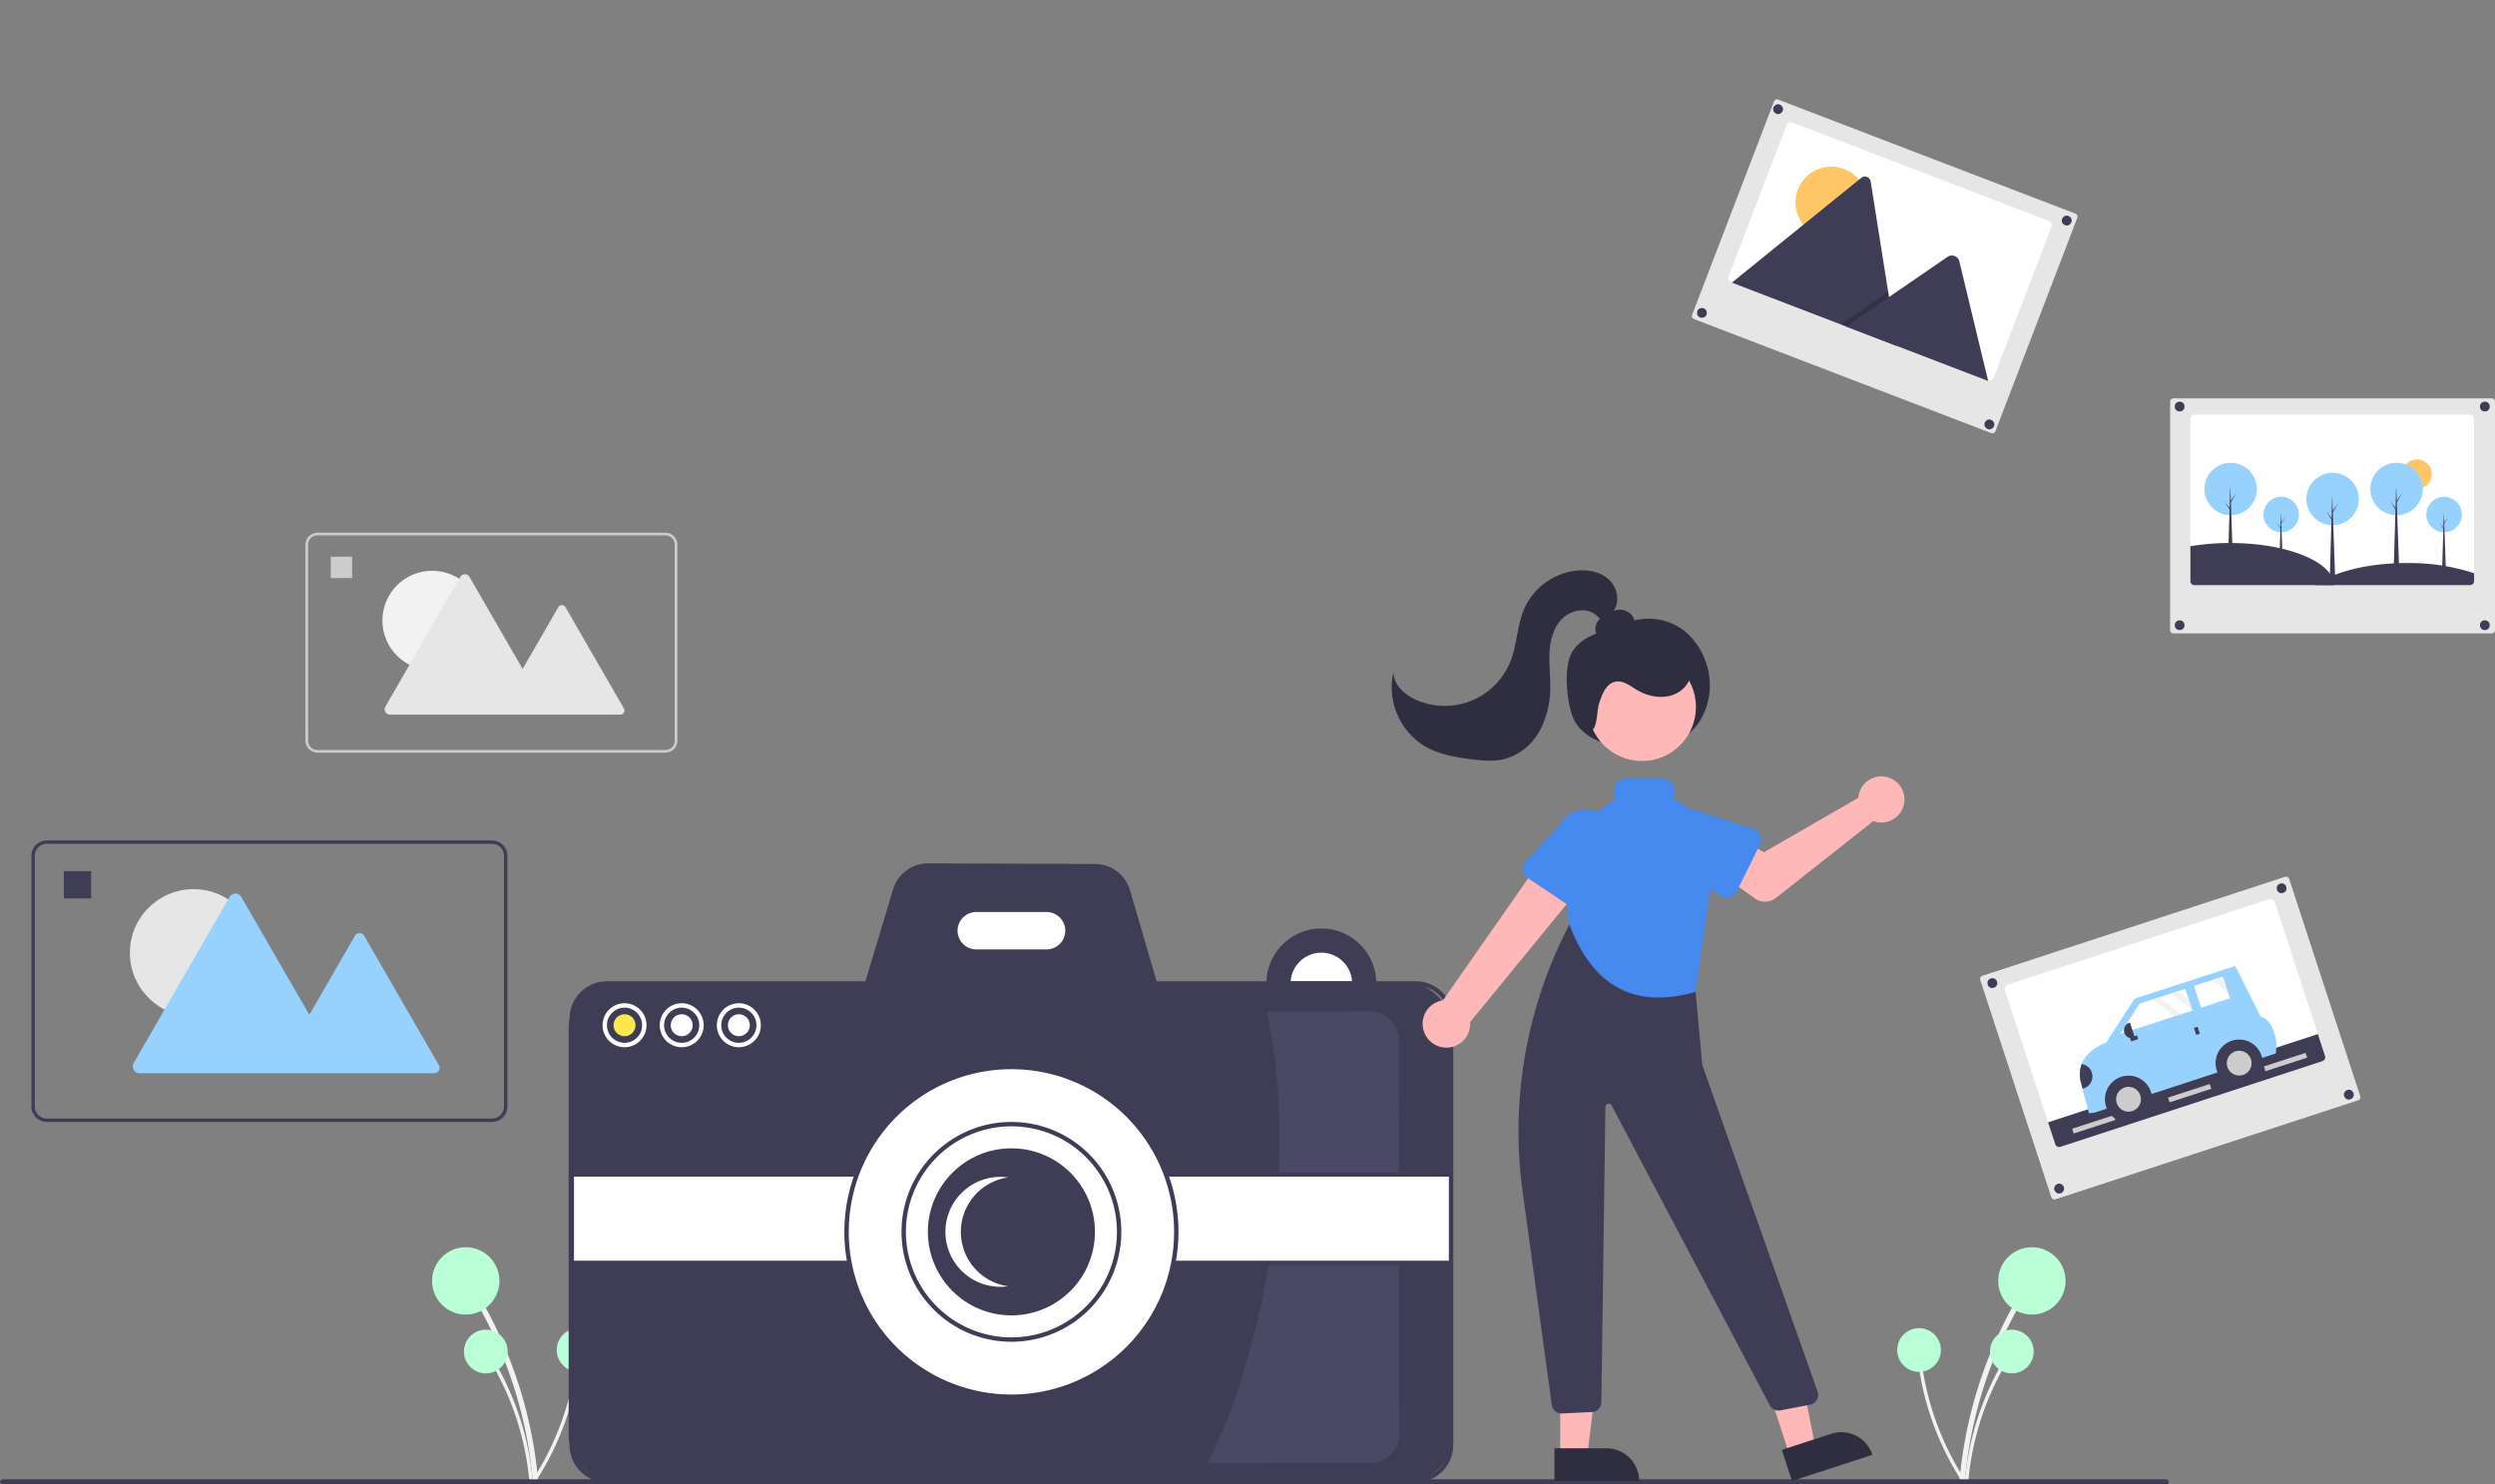 <svg xmlns="http://www.w3.org/2000/svg" width="824.499" height="490.574" viewBox="0 0 824.499 490.574">
  <rect x="0" y="0" width="824.499" height="490.574" fill="#808080" stroke="none"/>
  <g id="Group_244" data-name="Group 244" transform="translate(-951.084 -290.36)">
    <g id="Group_148" data-name="Group 148" transform="translate(-70.835 12.601)">
      <path id="Path_60" data-name="Path 60" d="M93.937,0a1.1,1.1,0,0,0-.515.129L.582,49.513A1.1,1.1,0,0,0,.129,51L35.576,117.64a1.1,1.1,0,0,0,1.488.455L129.9,68.71a1.1,1.1,0,0,0,.454-1.487L94.909.584a1.092,1.092,0,0,0-.65-.535A1.1,1.1,0,0,0,93.937,0Z" transform="translate(1646.554 277.759) rotate(49)" fill="#e6e6e6"/>
      <path id="Path_61" data-name="Path 61" d="M82.936.717l25.191,47.358a1.35,1.35,0,0,1-.558,1.827L27.176,92.664a1.143,1.143,0,0,1-.178.078,1.349,1.349,0,0,1-1.649-.636L.159,44.748a1.35,1.35,0,0,1,.558-1.827L81.109.159a1.35,1.35,0,0,1,1.827.558Z" transform="translate(1646.038 289.512) rotate(49)" fill="#fff"/>
      <ellipse id="Ellipse_12" data-name="Ellipse 12" cx="11.848" cy="11.848" rx="11.848" ry="11.848" transform="translate(1628.272 327.951) rotate(49)" fill="#ffc665"/>
      <path id="Path_62" data-name="Path 62" d="M51.514,29.44.2,56.735a1.187,1.187,0,0,1-.2.087L1.908,1.875A1.925,1.925,0,0,1,4.866.3L36.16,19.848l1.5.935Z" transform="translate(1637.135 333.87) rotate(49)" fill="#3f3d56"/>
      <path id="Path_63" data-name="Path 63" d="M17.52,9.592,0,18.911,1.955,1.844,2.1.615,2.166,0l1.5.935Z" transform="translate(1644.458 372.547) rotate(49)" opacity="0.2"/>
      <path id="Path_64" data-name="Path 64" d="M44.383,19.039,0,42.648,1.955,25.58l.14-1.229L4.643,2.11A2.569,2.569,0,0,1,7.9.118,2.288,2.288,0,0,1,8.17.233Z" transform="translate(1664.179 357.668) rotate(49)" fill="#3f3d56"/>
      <circle id="Ellipse_13" data-name="Ellipse 13" cx="1.613" cy="1.613" r="1.613" transform="translate(1609.666 311.561) rotate(49)" fill="#3f3d56"/>
      <ellipse id="Ellipse_14" data-name="Ellipse 14" cx="1.613" cy="1.613" rx="1.613" ry="1.613" transform="matrix(0.799, 0.602, -0.602, 0.799, 1704.578, 348.387)" fill="#3f3d56"/>
      <ellipse id="Ellipse_15" data-name="Ellipse 15" cx="1.613" cy="1.613" rx="1.613" ry="1.613" transform="translate(1582.725 379.549)" fill="#3f3d56"/>
      <ellipse id="Ellipse_16" data-name="Ellipse 16" cx="1.613" cy="1.613" rx="1.613" ry="1.613" transform="matrix(0.799, 0.602, -0.602, 0.799, 1679.016, 415.759)" fill="#3f3d56"/>
    </g>
    <g id="Group_149" data-name="Group 149" transform="translate(5.583 -53.076)">
      <path id="Path_41" data-name="Path 41" d="M719.971,375.356a1.1,1.1,0,0,0-1.1,1.1v75.48a1.1,1.1,0,0,0,1.1,1.1H825.128a1.1,1.1,0,0,0,1.1-1.1V376.455a1.1,1.1,0,0,0-1.1-1.1Z" transform="translate(943.773 99.72)" fill="#e6e6e6"/>
      <path id="Path_42" data-name="Path 42" d="M828.794,389.755V443.4a1.35,1.35,0,0,1-1.349,1.349h-91.06a.958.958,0,0,1-.19-.017,1.347,1.347,0,0,1-1.159-1.333V389.755a1.349,1.349,0,0,1,1.349-1.349h91.06a1.349,1.349,0,0,1,1.349,1.349Z" transform="translate(934.3 92.071)" fill="#fff"/>
      <ellipse id="Ellipse_2" data-name="Ellipse 2" cx="4.892" cy="4.892" rx="4.892" ry="4.892" transform="translate(1739.328 495.242)" fill="#ffc665"/>
      <ellipse id="Ellipse_3" data-name="Ellipse 3" cx="1.613" cy="1.613" rx="1.613" ry="1.613" transform="translate(1664.174 476.175)" fill="#3f3d56"/>
      <ellipse id="Ellipse_4" data-name="Ellipse 4" cx="1.613" cy="1.613" rx="1.613" ry="1.613" transform="translate(1765.03 476.175)" fill="#3f3d56"/>
      <ellipse id="Ellipse_5" data-name="Ellipse 5" cx="1.613" cy="1.613" rx="1.613" ry="1.613" transform="translate(1664.174 548.43)" fill="#3f3d56"/>
      <ellipse id="Ellipse_6" data-name="Ellipse 6" cx="1.613" cy="1.613" rx="1.613" ry="1.613" transform="translate(1765.03 548.43)" fill="#3f3d56"/>
      <ellipse id="Ellipse_7" data-name="Ellipse 7" cx="5.869" cy="5.869" rx="5.869" ry="5.869" transform="translate(1693.467 507.599)" fill="#97d2ff"/>
      <path id="Path_43" data-name="Path 43" d="M585.425,420.16h-1.2l.548-18.563Z" transform="translate(1114.477 110.987)" fill="#3f3d56"/>
      <path id="Path_44" data-name="Path 44" d="M585.578,407.569l1.291-1.786-1.308,2.228-.141-.248Z" transform="translate(1113.776 108.534)" fill="#3f3d56"/>
      <path id="Path_45" data-name="Path 45" d="M583.634,411.926l-1.291-1.786,1.308,2.227.142-.247Z" transform="translate(1115.579 105.98)" fill="#3f3d56"/>
      <ellipse id="Ellipse_8" data-name="Ellipse 8" cx="5.869" cy="5.869" rx="5.869" ry="5.869" transform="translate(1747.307 507.599)" fill="#97d2ff"/>
      <path id="Path_46" data-name="Path 46" d="M715.5,420.16h-1.2l.548-18.563Z" transform="translate(1038.241 110.987)" fill="#3f3d56"/>
      <path id="Path_47" data-name="Path 47" d="M715.654,407.569l1.291-1.786-1.308,2.228-.142-.248Z" transform="translate(1037.54 108.534)" fill="#3f3d56"/>
      <path id="Path_48" data-name="Path 48" d="M713.711,411.926l-1.291-1.786,1.308,2.227.142-.247Z" transform="translate(1039.342 105.98)" fill="#3f3d56"/>
      <ellipse id="Ellipse_9" data-name="Ellipse 9" cx="8.668" cy="8.668" rx="8.668" ry="8.668" transform="translate(1707.67 499.68)" fill="#97d2ff"/>
      <path id="Path_49" data-name="Path 49" d="M626.342,415.624h-1.775l.809-27.415Z" transform="translate(1090.832 118.834)" fill="#3f3d56"/>
      <path id="Path_50" data-name="Path 50" d="M626.568,397.028l1.906-2.637-1.932,3.29-.209-.365Z" transform="translate(1089.797 115.211)" fill="#3f3d56"/>
      <path id="Path_51" data-name="Path 51" d="M623.7,403.462l-1.906-2.637,1.932,3.29.209-.365Z" transform="translate(1092.459 111.44)" fill="#3f3d56"/>
      <ellipse id="Ellipse_10" data-name="Ellipse 10" cx="8.668" cy="8.668" rx="8.668" ry="8.668" transform="translate(1728.81 496.369)" fill="#97d2ff"/>
      <path id="Path_52" data-name="Path 52" d="M677.415,407.624H675.64l.809-27.415Z" transform="translate(1060.899 123.523)" fill="#3f3d56"/>
      <path id="Path_53" data-name="Path 53" d="M677.641,389.028l1.906-2.637-1.932,3.29-.209-.365Z" transform="translate(1059.863 119.899)" fill="#3f3d56"/>
      <path id="Path_54" data-name="Path 54" d="M674.77,395.462l-1.906-2.637,1.932,3.29.209-.365Z" transform="translate(1062.525 116.128)" fill="#3f3d56"/>
      <ellipse id="Ellipse_11" data-name="Ellipse 11" cx="8.668" cy="8.668" rx="8.668" ry="8.668" transform="translate(1673.979 496.369)" fill="#97d2ff"/>
      <path id="Path_55" data-name="Path 55" d="M544.945,407.624h-1.776l.81-27.415Z" transform="translate(1138.539 123.523)" fill="#3f3d56"/>
      <path id="Path_56" data-name="Path 56" d="M545.17,389.028l1.906-2.637-1.932,3.29-.209-.365Z" transform="translate(1137.503 119.899)" fill="#3f3d56"/>
      <path id="Path_57" data-name="Path 57" d="M542.3,395.462l-1.906-2.637,1.932,3.29.209-.365Z" transform="translate(1140.165 116.128)" fill="#3f3d56"/>
      <path id="Path_58" data-name="Path 58" d="M782.523,504.792H736.384a.963.963,0,0,1-.19-.016,1.347,1.347,0,0,1-1.159-1.333V491.924a78.541,78.541,0,0,1,13.137-1.068c16.378,0,30.079,4.694,33.514,10.977A6.314,6.314,0,0,1,782.523,504.792Z" transform="translate(934.3 32.027)" fill="#3f3d56"/>
      <path id="Path_59" data-name="Path 59" d="M887.362,510.209v2.612a1.349,1.349,0,0,1-1.349,1.349H834.965a26.021,26.021,0,0,1,5.29-2.959c6.254-2.682,15.075-4.354,24.847-4.354A69.257,69.257,0,0,1,887.362,510.209Z" transform="translate(875.732 22.649)" fill="#3f3d56"/>
    </g>
    <g id="Group_150" data-name="Group 150" transform="translate(86.82 -14.194)">
      <path id="Path_65" data-name="Path 65" d="M102.44,102.14a1.1,1.1,0,0,0,1.345-.78l19.4-72.944a1.1,1.1,0,0,0-.78-1.345L20.786.037a1.1,1.1,0,0,0-1.345.78L.037,73.761a1.1,1.1,0,0,0,.78,1.345Z" transform="matrix(0.839, -0.545, 0.545, 0.839, 1501.91, 638.308)" fill="#e6e6e6"/>
      <path id="Path_66" data-name="Path 66" d="M104.443,25.106l-13.79,51.84A1.35,1.35,0,0,1,89,77.9L1,54.493a.958.958,0,0,1-.18-.065,1.348,1.348,0,0,1-.777-1.586L13.835,1A1.35,1.35,0,0,1,15.486.046l88,23.409a1.35,1.35,0,0,1,.957,1.651Z" transform="matrix(0.839, -0.545, 0.545, 0.839, 1514.625, 638.391)" fill="#fff"/>
      <path id="Path_67" data-name="Path 67" d="M92.612,24.1l-1.959,7.364A1.35,1.35,0,0,1,89,32.424L1,9.015a.969.969,0,0,1-.18-.065A1.348,1.348,0,0,1,.045,7.364L2,0Z" transform="matrix(0.839, -0.545, 0.545, 0.839, 1539.394, 676.533)" fill="#3f3d56"/>
      <rect id="Rectangle_152" data-name="Rectangle 152" width="14.487" height="1.656" transform="translate(1580.709 667.264) rotate(-18)" fill="#ccc"/>
      <rect id="Rectangle_153" data-name="Rectangle 153" width="14.487" height="1.656" transform="translate(1549.021 677.56) rotate(-18)" fill="#ccc"/>
      <rect id="Rectangle_154" data-name="Rectangle 154" width="14.487" height="1.656" transform="translate(1612.399 656.967) rotate(-18)" fill="#ccc"/>
      <ellipse id="Ellipse_17" data-name="Ellipse 17" cx="1.613" cy="1.613" rx="1.613" ry="1.613" transform="matrix(0.966, -0.259, 0.259, 0.966, 1520.686, 628.291)" fill="#3f3d56"/>
      <circle id="Ellipse_18" data-name="Ellipse 18" cx="1.613" cy="1.613" r="1.613" transform="matrix(0.777, -0.629, 0.629, 0.777, 1542.465, 697.109)" fill="#3f3d56"/>
      <ellipse id="Ellipse_19" data-name="Ellipse 19" cx="1.613" cy="1.613" rx="1.613" ry="1.613" transform="translate(1616.402 596.752) rotate(-9)" fill="#3f3d56"/>
      <circle id="Ellipse_20" data-name="Ellipse 20" cx="1.613" cy="1.613" r="1.613" transform="matrix(0.839, -0.545, 0.545, 0.839, 1638.231, 665.826)" fill="#3f3d56"/>
      <rect id="Rectangle_155" data-name="Rectangle 155" width="8.052" height="1.278" transform="translate(1617.862 652.825) rotate(162)" fill="#3f3d56"/>
      <path id="Path_68" data-name="Path 68" d="M0,23.513l1.507.8,61,16.263.889-1.132a13.352,13.352,0,0,0,2.8-6.724c.207-1.835.015-3.765-1.278-4.925L67.016,9.04,33.277,0,17.415,7.059S11.284,5.31,6.828,8.586A10.12,10.12,0,0,0,3.35,13.428l-.709,2.132Z" transform="matrix(0.839, -0.545, 0.545, 0.839, 1541.766, 652.703)" fill="#97d2ff"/>
      <ellipse id="Ellipse_21" data-name="Ellipse 21" cx="7.796" cy="7.796" rx="7.796" ry="7.796" transform="matrix(0.839, -0.545, 0.545, 0.839, 1556.871, 665.526)" fill="#3f3d56"/>
      <ellipse id="Ellipse_22" data-name="Ellipse 22" cx="4.103" cy="4.103" rx="4.103" ry="4.103" transform="matrix(0.839, -0.545, 0.545, 0.839, 1561.979, 666.612)" fill="#ccc"/>
      <ellipse id="Ellipse_23" data-name="Ellipse 23" cx="7.796" cy="7.796" rx="7.796" ry="7.796" transform="matrix(0.839, -0.545, 0.545, 0.839, 1593.442, 653.592)" fill="#3f3d56"/>
      <ellipse id="Ellipse_24" data-name="Ellipse 24" cx="4.103" cy="4.103" rx="4.103" ry="4.103" transform="matrix(0.839, -0.545, 0.545, 0.839, 1598.551, 654.678)" fill="#ccc"/>
      <path id="Path_69" data-name="Path 69" d="M0,4.949,18.223,9.805l2.225.592,3.756,1,.073-.274.881-3.3.989-3.708-2.5-.665-2.224-.594L17.484,1.8l-2.225-.592L10.71,0Z" transform="matrix(0.839, -0.545, 0.545, 0.839, 1562.228, 642.109)" fill="#fff"/>
      <path id="Path_70" data-name="Path 70" d="M0,7.285,9.631,9.853l.505-1.889.878-3.3.56-2.092-1.41-.375L7.94,1.6l-6-1.6Z" transform="matrix(0.839, -0.545, 0.545, 0.839, 1587.685, 631.427)" fill="#fff"/>
      <rect id="Rectangle_156" data-name="Rectangle 156" width="1.278" height="2.428" transform="translate(1591.237 646.156) rotate(162)" fill="#3f3d56"/>
      <rect id="Rectangle_157" data-name="Rectangle 157" width="1.278" height="2.428" transform="translate(1570.458 646.723) rotate(72)" fill="#3f3d56"/>
      <path id="Path_71" data-name="Path 71" d="M0,0H.141A2.671,2.671,0,0,1,2.812,2.671h0A2.671,2.671,0,0,1,.141,5.342H0Z" transform="translate(1569.782 647.537) rotate(162)" fill="#3f3d56"/>
      <path id="Path_72" data-name="Path 72" d="M0,6.975A4.129,4.129,0,0,0,4.187,0,10.12,10.12,0,0,0,.709,4.842Z" transform="matrix(0.839, -0.545, 0.545, 0.839, 1548.658, 658.466)" fill="#3f3d56"/>
      <path id="Path_73" data-name="Path 73" d="M0,0,2.853,8.269l.881-3.3L2.224.594Z" transform="matrix(0.839, -0.545, 0.545, 0.839, 1581.751, 632.836)" fill="#f2f2f2"/>
      <path id="Path_74" data-name="Path 74" d="M0,0,2.2,6.365l.878-3.3L2.224.594Z" transform="matrix(0.839, -0.545, 0.545, 0.839, 1595.214, 628.443)" fill="#f2f2f2"/>
      <path id="Path_75" data-name="Path 75" d="M0,0,2.964,8.593l2.225.592L2.225.592Z" transform="matrix(0.839, -0.545, 0.545, 0.839, 1575.686, 634.815)" fill="#f2f2f2"/>
    </g>
    <g id="Group_147" data-name="Group 147" transform="translate(-2660 -1309.534)">
      <path id="Path_86" data-name="Path 86" d="M334.279,716.6a144.253,144.253,0,0,0-11.939-45.528q-2.695-6.019-5.931-11.774a.879.879,0,0,1,1.517-.887,146.248,146.248,0,0,1,16.274,44.9q1.222,6.6,1.837,13.293c.1,1.125-1.654,1.118-1.757,0Z" transform="translate(3452.845 1372.198)" fill="#f2f2f2"/>
      <circle id="Ellipse_32" data-name="Ellipse 32" cx="11.128" cy="11.128" r="11.128" transform="translate(3753.87 2012.064)" fill="#b9ffd7"/>
      <path id="Path_87" data-name="Path 87" d="M335.09,724.764a93.584,93.584,0,0,0-7.745-29.536q-1.748-3.9-3.848-7.638a.57.57,0,0,1,.984-.575,94.876,94.876,0,0,1,10.557,29.126q.793,4.282,1.191,8.624C336.3,725.494,335.157,725.489,335.09,724.764Z" transform="translate(3450.896 1364.335)" fill="#f2f2f2"/>
      <circle id="Ellipse_33" data-name="Ellipse 33" cx="7.219" cy="7.219" r="7.219" transform="translate(3764.413 2039.314)" fill="#b9ffd7"/>
      <path id="Path_88" data-name="Path 88" d="M341.426,724.24a93.584,93.584,0,0,0,12.059-28.052q1.024-4.154,1.664-8.389a.57.57,0,0,1,1.13.152,94.878,94.878,0,0,1-9.59,29.459q-2.008,3.863-4.365,7.532c-.4.617-1.292-.088-.9-.7Z" transform="translate(3445.998 1364.178)" fill="#f2f2f2"/>
      <circle id="Ellipse_34" data-name="Ellipse 34" cx="7.219" cy="7.219" r="7.219" transform="translate(3795.068 2038.808)" fill="#b9ffd7"/>
      <circle id="Ellipse_42" data-name="Ellipse 42" cx="17.5" cy="17.5" r="17.5" transform="translate(4030 1907.534)" fill="#3f3d56"/>
      <rect id="Rectangle_170" data-name="Rectangle 170" width="292" height="165" rx="15" transform="translate(3799 1924.534)" fill="#3f3d56"/>
      <path id="Path_89" data-name="Path 89" d="M901.175,534.966l.174,130.836a9.172,9.172,0,0,1-9.148,9.175l-54.348.08c15.3-28.62,23.962-73.669,23.911-108.393a204.316,204.316,0,0,0-4.156-40.8l34.392-.05A9.172,9.172,0,0,1,901.175,534.966Z" transform="translate(3172.135 1408.364)" fill="#4b4866"/>
      <rect id="Rectangle_171" data-name="Rectangle 171" width="290" height="30" transform="translate(3800 1987.534)" fill="#fff"/>
      <circle id="Ellipse_43" data-name="Ellipse 43" cx="54.5" cy="54.5" r="54.5" transform="translate(3891 1952.534)" fill="#fff"/>
      <path id="Path_83" data-name="Path 83" d="M981.94,716.6a144.253,144.253,0,0,1,11.939-45.528q2.694-6.019,5.931-11.774a.879.879,0,0,0-1.517-.887,146.25,146.25,0,0,0-16.274,44.9q-1.222,6.6-1.837,13.293c-.1,1.125,1.654,1.118,1.757,0Z" transform="translate(3278.477 1372.198)" fill="#f2f2f2"/>
      <circle id="Ellipse_29" data-name="Ellipse 29" cx="11.128" cy="11.128" r="11.128" transform="translate(4271.415 2012.064)" fill="#b9ffd7"/>
      <path id="Path_84" data-name="Path 84" d="M983.74,724.764a93.581,93.581,0,0,1,7.745-29.536q1.748-3.9,3.848-7.638a.57.57,0,0,0-.984-.575,94.879,94.879,0,0,0-10.557,29.126q-.793,4.282-1.191,8.624c-.068.73,1.073.726,1.14,0Z" transform="translate(3277.815 1364.335)" fill="#f2f2f2"/>
      <circle id="Ellipse_30" data-name="Ellipse 30" cx="7.219" cy="7.219" r="7.219" transform="translate(4268.69 2039.314)" fill="#b9ffd7"/>
      <path id="Path_85" data-name="Path 85" d="M976.595,724.24a93.585,93.585,0,0,1-12.059-28.052q-1.024-4.154-1.664-8.389a.57.57,0,0,0-1.13.152,94.876,94.876,0,0,0,9.59,29.459q2.008,3.863,4.365,7.532C976.092,725.558,976.988,724.853,976.595,724.24Z" transform="translate(3283.522 1364.178)" fill="#f2f2f2"/>
      <circle id="Ellipse_31" data-name="Ellipse 31" cx="7.219" cy="7.219" r="7.219" transform="translate(4238.035 2038.808)" fill="#b9ffd7"/>
      <path id="Path_90" data-name="Path 90" d="M1004.262,740.315h-714.4c-.636,0-1.152-.387-1.152-.865s.516-.865,1.152-.865h714.4c.636,0,1.152.387,1.152.865S1004.9,740.315,1004.262,740.315Z" transform="translate(3322.378 1350.152)" fill="#3f3d56"/>
      <path id="Path_91" data-name="Path 91" d="M778.908,498.634l-96.858-.38,9.418-31.335a12.058,12.058,0,0,1,11.48-8.536h.046l55.284.217a12.056,12.056,0,0,1,11.458,8.626Z" transform="translate(3214.762 1426.814)" fill="#3f3d56"/>
      <path id="Path_92" data-name="Path 92" d="M886,499.033a10.17,10.17,0,0,0-10.17,10.17h20.339A10.17,10.17,0,0,0,886,499.033Z" transform="translate(3161.746 1415.693)" fill="#fff"/>
      <path id="Path_93" data-name="Path 93" d="M827.492,677.654H560.175A12.363,12.363,0,0,1,547.826,665.3V524.382a12.363,12.363,0,0,1,12.349-12.349H827.492a12.363,12.363,0,0,1,12.349,12.349V665.3a12.363,12.363,0,0,1-12.349,12.349ZM560.175,513.486a10.908,10.908,0,0,0-10.9,10.9V665.3a10.909,10.909,0,0,0,10.9,10.9H827.492a10.909,10.909,0,0,0,10.9-10.9V524.382a10.908,10.908,0,0,0-10.9-10.9Z" transform="translate(3251.485 1412.136)" fill="#3f3d56"/>
      <path id="Path_94" data-name="Path 94" d="M753.745,492.882H730.5a6.174,6.174,0,0,1,0-12.349h23.245a6.174,6.174,0,0,1,0,12.349Z" transform="translate(3203.195 1420.754)" fill="#fff"/>
      <path id="Path_95" data-name="Path 95" d="M728.033,660.447A55.207,55.207,0,1,1,783.24,605.24a55.207,55.207,0,0,1-55.207,55.207Zm0-108.961a53.754,53.754,0,1,0,53.754,53.754A53.754,53.754,0,0,0,728.033,551.486Z" transform="translate(3217.285 1401.739)" fill="#3f3d56"/>
      <path id="Path_96" data-name="Path 96" d="M735.146,648.674a36.32,36.32,0,1,1,36.32-36.32A36.32,36.32,0,0,1,735.146,648.674Zm0-71.188a34.867,34.867,0,1,0,34.868,34.867,34.867,34.867,0,0,0-34.868-34.867Z" transform="translate(3210.172 1394.626)" fill="#3f3d56"/>
      <circle id="Ellipse_35" data-name="Ellipse 35" cx="27.603" cy="27.603" r="27.603" transform="translate(3917.715 1979.376)" fill="#3f3d56"/>
      <path id="Path_97" data-name="Path 97" d="M723.9,619.193a18.16,18.16,0,0,1,15.615-17.979,18.16,18.16,0,1,0,0,35.958A18.161,18.161,0,0,1,723.9,619.193Z" transform="translate(3204.706 1387.786)" fill="#fff"/>
      <path id="Path_98" data-name="Path 98" d="M901.146,506.92h-36.32v-.726a18.16,18.16,0,0,1,36.32,0Zm-34.852-1.453h33.383a16.708,16.708,0,0,0-33.383,0Z" transform="translate(3164.755 1418.702)" fill="#3f3d56"/>
      <path id="Path_99" data-name="Path 99" d="M570.09,536.561a7.264,7.264,0,1,1,7.264-7.264A7.264,7.264,0,0,1,570.09,536.561Zm0-13.075A5.811,5.811,0,1,0,575.9,529.3a5.811,5.811,0,0,0-5.811-5.811Z" transform="translate(3247.381 1409.4)" fill="#fff"/>
      <circle id="Ellipse_36" data-name="Ellipse 36" cx="3.632" cy="3.632" r="3.632" transform="translate(3813.839 1935.065)" fill="#ffe84e"/>
      <circle id="Ellipse_37" data-name="Ellipse 37" cx="3.632" cy="3.632" r="3.632" transform="translate(3832.725 1935.065)" fill="#fff"/>
      <circle id="Ellipse_38" data-name="Ellipse 38" cx="3.632" cy="3.632" r="3.632" transform="translate(3851.612 1935.065)" fill="#fff"/>
      <path id="Path_100" data-name="Path 100" d="M596.09,536.561a7.264,7.264,0,1,1,7.264-7.264A7.264,7.264,0,0,1,596.09,536.561Zm0-13.075A5.811,5.811,0,1,0,601.9,529.3a5.811,5.811,0,0,0-5.811-5.811Z" transform="translate(3240.267 1409.4)" fill="#fff"/>
      <path id="Path_101" data-name="Path 101" d="M622.09,536.561a7.264,7.264,0,1,1,7.264-7.264A7.264,7.264,0,0,1,622.09,536.561Zm0-13.075A5.811,5.811,0,1,0,627.9,529.3a5.811,5.811,0,0,0-5.811-5.811Z" transform="translate(3233.154 1409.4)" fill="#fff"/>
      <rect id="Rectangle_164" data-name="Rectangle 164" width="94.433" height="1.453" transform="translate(3800.037 1987.274)" fill="#3f3d56"/>
      <rect id="Rectangle_165" data-name="Rectangle 165" width="92.087" height="1.453" transform="translate(3800.037 2016.514)" fill="#3f3d56"/>
      <rect id="Rectangle_166" data-name="Rectangle 166" width="94.433" height="1.453" transform="translate(3996.167 1987.274)" fill="#3f3d56"/>
      <rect id="Rectangle_167" data-name="Rectangle 167" width="92.087" height="1.453" transform="translate(3998.346 2016.514)" fill="#3f3d56"/>
      <g id="Girl" transform="translate(4070.957 1788.356)">
        <path id="Path_102" data-name="Path 102" d="M468.039,386.617c5.891-2.706,9.763-10.443,9.542-18.074s-4.236-14.767-9.774-18.406a19.358,19.358,0,0,0-18.32-1.384c-5.944,2.53-13.924,3.219-17.5,9.508-2.746,4.833-1.756,15.614.187,20.988,1.68,4.645,5.788,7.262,9.794,8.726a32.935,32.935,0,0,0,27.248-2.195" transform="translate(-372.421 -331.089)" fill="#2f2e41"/>
        <path id="Path_103" data-name="Path 103" d="M222.349,554.872l8.469-2.755-6.6-33.976-12.5,4.066Z" transform="translate(-90.813 -262.369)" fill="#ffb8b8"/>
        <path id="Path_104" data-name="Path 104" d="M10.814,10.814H27.989V0H0A10.814,10.814,0,0,0,10.814,10.814Z" transform="translate(158.899 292.298) rotate(161.979)" fill="#2f2e41"/>
        <path id="Path_105" data-name="Path 105" d="M309.659,556.023h8.906l4.236-34.35H309.658Z" transform="translate(-253.938 -263.335)" fill="#ffb8b8"/>
        <path id="Path_107" data-name="Path 107" d="M395.27,646.6c.054,0,.107,0,.161,0l9.869-.47a3.273,3.273,0,0,0,3.113-3.22l1.337-97.622a1.09,1.09,0,0,1,2.053-.493L464.075,643.9a3.252,3.252,0,0,0,3.5,1.686l9.822-1.871a3.268,3.268,0,0,0,2.471-4.3L441.785,531.507l-2.931-31.921a3.247,3.247,0,0,0-2.859-2.942c-11.1-1.363-26.6-10.456-32.755-14.3a3.229,3.229,0,0,0-2.565-.386,3.31,3.31,0,0,0-2.056,1.631,147.278,147.278,0,0,0-16.182,90.058l9.6,70.127a3.251,3.251,0,0,0,3.233,2.826Z" transform="translate(-339.1 -367.961)" fill="#3f3d56"/>
        <ellipse id="Ellipse_39" data-name="Ellipse 39" cx="17.841" cy="17.841" rx="17.841" ry="17.841" transform="translate(64.892 27.343)" fill="#ffb8b8"/>
        <path id="Path_108" data-name="Path 108" d="M470.93,492l5.372-38.387a22.551,22.551,0,0,0-44-9.9c-1.53,7.1-4.638,15.734-3.5,25.046h0C436.754,490.839,451.2,497.648,470.93,492Z" transform="translate(-370.419 -352.711)" fill="#4689ef"/>
        <path id="Path_109" data-name="Path 109" d="M449.983,430.717h13.075a3.273,3.273,0,0,0,3.269-3.269V423.09a3.273,3.273,0,0,0-3.269-3.269H449.983a3.272,3.272,0,0,0-3.269,3.269v4.358A3.273,3.273,0,0,0,449.983,430.717Z" transform="translate(-373.081 -350.991)" fill="#4689ef"/>
        <path id="Path_110" data-name="Path 110" d="M479.466,508.932a7.8,7.8,0,0,1,6.331-10.154l40.7-58.268,12.069,11.931-43.8,53.524a7.846,7.846,0,0,1-15.3,2.967Z" transform="translate(-468.829 -356.652)" fill="#ffb8b8"/>
        <path id="Path_111" data-name="Path 111" d="M474.918,456.529l14.7,9.812a3.5,3.5,0,0,0,5.106-1.415L502.251,449a9.717,9.717,0,1,0-16.2-10.743l-11.789,13.017a3.5,3.5,0,0,0,.651,5.258Z" transform="translate(-429.982 -354.845)" fill="#4689ef"/>
        <path id="Path_112" data-name="Path 112" d="M388.834,424.707a7.643,7.643,0,0,0-.174,1.191l-31.2,18-7.585-4.366-8.086,10.585,12.676,9.035a5.811,5.811,0,0,0,6.972-.17L393.611,433.6a7.625,7.625,0,1,0-4.777-8.892Z" transform="translate(-234.416 -350.718)" fill="#ffb8b8"/>
        <path id="Path_113" data-name="Path 113" d="M431.88,461.132,439.72,445.3a3.5,3.5,0,0,0-2.059-4.882L420.9,434.995a9.717,9.717,0,1,0-8.572,17.442l14.424,10.017a3.5,3.5,0,0,0,5.131-1.322Z" transform="translate(-317.91 -354.87)" fill="#4689ef"/>
        <path id="Path_114" data-name="Path 114" d="M467.988,352.692a2.952,2.952,0,0,1-3.136-1.75,4.25,4.25,0,0,1,.3-3.732,7.8,7.8,0,0,1,2.743-2.69,9.012,9.012,0,0,1,4.345-1.495,5.42,5.42,0,0,1,4.209,1.6,3.906,3.906,0,0,1,.706,4.306,5.76,5.76,0,0,1-3.355,2.443,19.681,19.681,0,0,1-8.265,1.086" transform="translate(-397.227 -329.977)" fill="#2f2e41"/>
        <path id="Path_115" data-name="Path 115" d="M442.23,387.453c3.118.147,2.581-6.47,3.557-9.436s2.321-6.5,5.391-7.071c2.516-.466,4.789,1.373,6.98,2.694,3.906,2.354,8.961,3.222,13.062,1.228s6.595-7.321,4.6-11.421a9.353,9.353,0,0,0-5.847-4.606,18.819,18.819,0,0,0-7.6-.365,38.882,38.882,0,0,0-15.9,5.635c-3.328,2.087-6.5,4.93-7.486,8.731s-1.395,14.14,2.479,14.794Z" transform="translate(-377.174 -334.145)" fill="#2f2e41"/>
        <path id="Path_116" data-name="Path 116" d="M545.468,338.579c2.355-2.986,1.468-7.691-1.277-10.323s-6.828-3.452-10.616-3.118a21.517,21.517,0,0,0-17.452,12.549c-2.394,5.477-2.374,11.741-4.54,17.312a23.344,23.344,0,0,1-31.533,12.743c-3.769-1.738-7.357-5.14-7.142-9.285a22.83,22.83,0,0,0,10.041,24.587c4.763,2.865,10.4,3.838,15.923,4.508,3.6.436,7.292.761,10.8-.138a19.09,19.09,0,0,0,11.51-9.3,30.217,30.217,0,0,0,3.506-14.628c.03-3.948-.487-7.9-.214-11.837s1.457-8.013,4.313-10.74,7.673-3.625,10.807-1.223c1.259.965,2.182,2.375,3.6,3.087s3.658.158,3.753-1.426Z" transform="translate(-472.252 -325.067)" fill="#2f2e41"/>
        <path id="Path_106" data-name="Path 106" d="M309.021,565.457H291.846v10.814h27.989A10.814,10.814,0,0,0,309.021,565.457Z" transform="translate(-238.033 -275.314)" fill="#2f2e41"/>
      </g>
      <path id="Path_117" data-name="Path 117" d="M322.85,392.061H175.7a5.08,5.08,0,0,1-5.074-5.074v-82.88a5.08,5.08,0,0,1,5.074-5.074H322.85a5.08,5.08,0,0,1,5.074,5.074v82.879a5.08,5.08,0,0,1-5.074,5.075ZM175.7,300.16a3.951,3.951,0,0,0-3.947,3.947v82.879a3.951,3.951,0,0,0,3.947,3.947H322.85a3.951,3.951,0,0,0,3.947-3.947V304.107a3.951,3.951,0,0,0-3.947-3.947Z" transform="translate(3450.839 1578.598)" fill="#3f3d56"/>
      <circle id="Ellipse_40" data-name="Ellipse 40" cx="21.042" cy="21.042" r="21.042" transform="translate(3654.004 1893.726)" fill="#e6e6e6"/>
      <path id="Path_118" data-name="Path 118" d="M317.908,379.945l-24.7-42.782a1.759,1.759,0,0,0-3.047,0l-15.074,26.108-22.472-38.922a2.255,2.255,0,0,0-3.906,0L217.041,379.2a2.255,2.255,0,0,0,1.953,3.383h97.391a1.759,1.759,0,0,0,1.523-2.638Z" transform="translate(3438.222 1571.98)" fill="#97d2ff"/>
      <rect id="Rectangle_168" data-name="Rectangle 168" width="9.021" height="9.021" transform="translate(3632.174 1887.779)" fill="#3f3d56"/>
      <path id="Path_119" data-name="Path 119" d="M414.24,231.722H299.26a3.969,3.969,0,0,1-3.965-3.965V163a3.969,3.969,0,0,1,3.965-3.965H414.24A3.969,3.969,0,0,1,418.2,163v64.759A3.969,3.969,0,0,1,414.24,231.722ZM299.26,159.914A3.087,3.087,0,0,0,296.176,163v64.759a3.087,3.087,0,0,0,3.084,3.084H414.24a3.087,3.087,0,0,0,3.084-3.084V163a3.087,3.087,0,0,0-3.084-3.084Z" transform="translate(3416.729 1616.901)" fill="#ccc"/>
      <circle id="Ellipse_41" data-name="Ellipse 41" cx="16.441" cy="16.441" r="16.441" transform="translate(3737.453 1788.51)" fill="#f2f2f2"/>
      <path id="Path_120" data-name="Path 120" d="M410.379,222.254l-19.3-33.428a1.374,1.374,0,0,0-2.38,0l-11.778,20.4-17.559-30.412a1.762,1.762,0,0,0-3.052,0l-24.745,42.859a1.762,1.762,0,0,0,1.526,2.643h76.1a1.374,1.374,0,0,0,1.191-2.062Z" transform="translate(3406.871 1611.73)" fill="#e6e6e6"/>
      <rect id="Rectangle_169" data-name="Rectangle 169" width="7.049" height="7.049" transform="translate(3720.394 1783.864)" fill="#ccc"/>
    </g>
  </g>
</svg>

